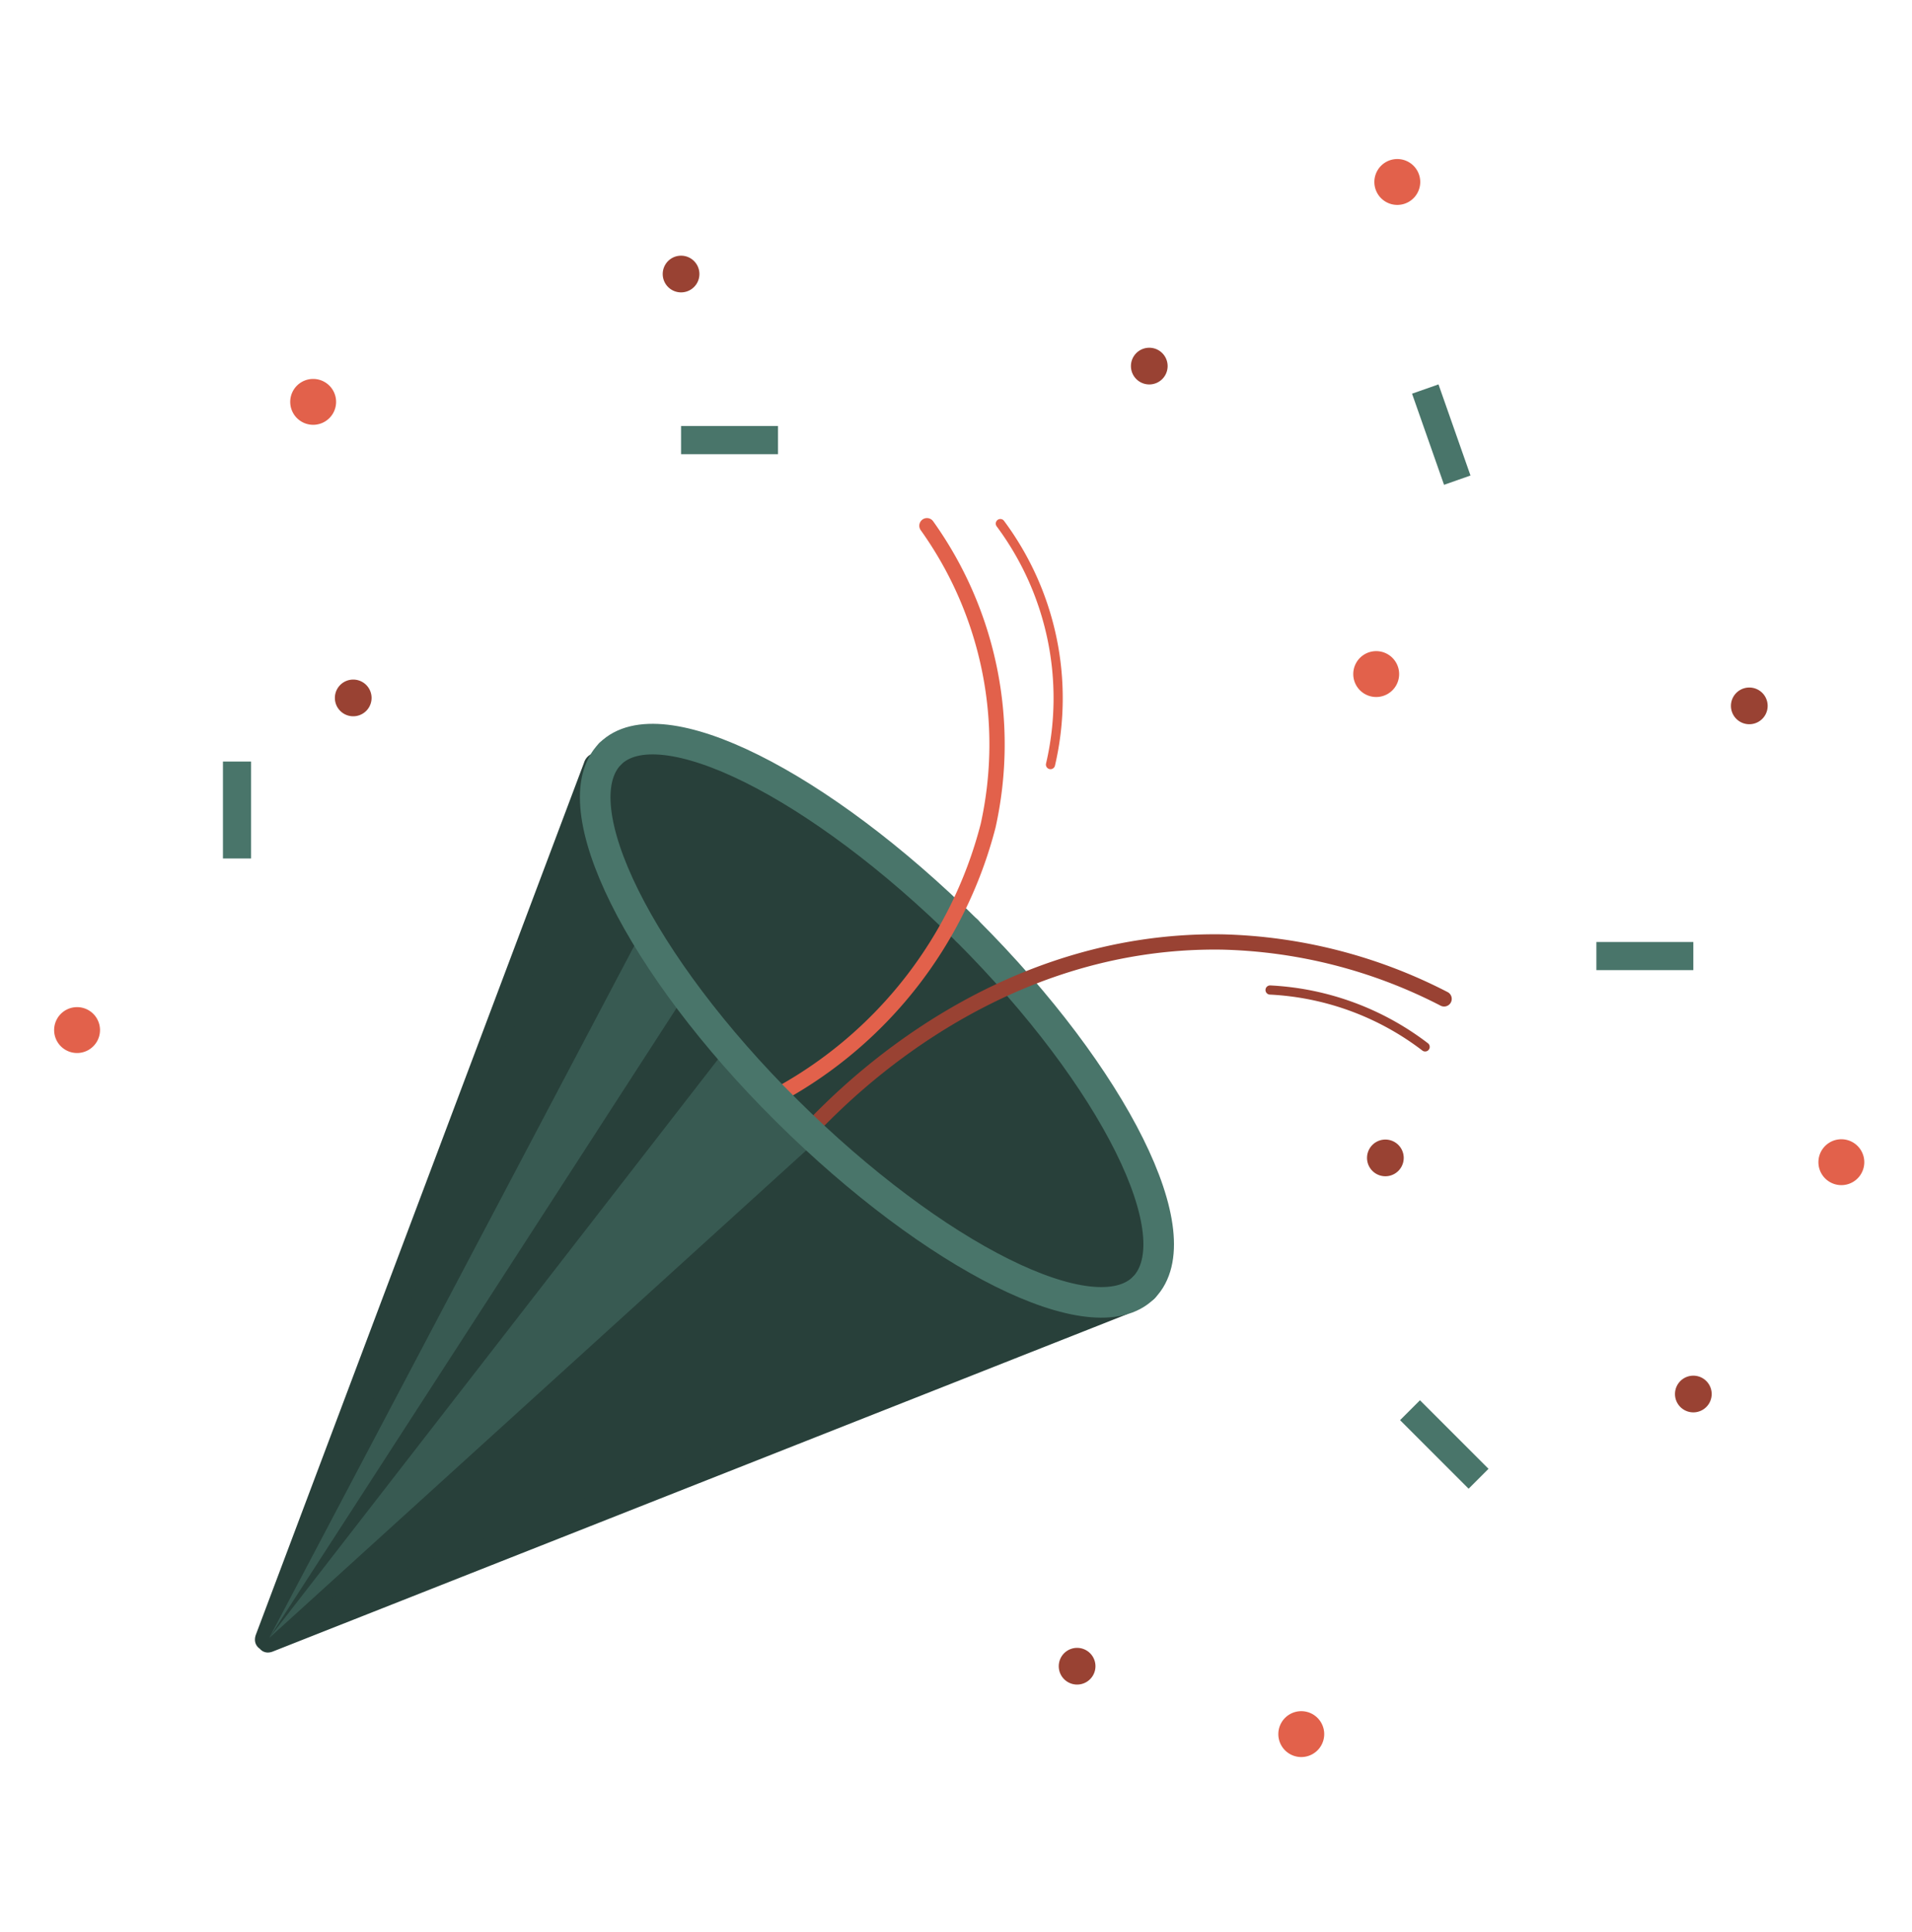 <svg id="Layer_1" data-name="Layer 1" xmlns="http://www.w3.org/2000/svg" viewBox="0 0 62.52 63.17"><defs><style>.cls-1{fill:#28403a;}.cls-10,.cls-2,.cls-3,.cls-4,.cls-9{fill:none;stroke-linecap:round;stroke-linejoin:round;}.cls-2{stroke:#49756a;}.cls-3,.cls-9{stroke:#e2614b;}.cls-3,.cls-4{stroke-width:0.5px;}.cls-10,.cls-4{stroke:#994233;}.cls-5,.cls-8{fill:#49756a;}.cls-5{opacity:0.5;}.cls-6{fill:#994233;}.cls-7{fill:#e2614b;}.cls-10,.cls-9{stroke-width:0.3px;}</style></defs><title>christmas_icons</title><polygon class="cls-1" points="8.8 53.56 19.53 25.05 36.66 42.57 8.8 53.56"/><polygon class="cls-1" points="8.8 53.56 19.53 25.05 36.66 42.57 8.8 53.56"/><path class="cls-1" d="M9.24,53.68l8.35-22.2c0.58-1.54,1.62-3.36,1.88-5a4.09,4.09,0,0,1,.37-1c0.45-.64-0.88-0.2-0.48,0,2.89,1.44,5.84,6,8.08,8.26,2.63,2.69,6.62,5.57,8.6,8.79,0.09,0.15,1-.47-0.44,0-1.59.48-3.14,1.24-4.68,1.84L8.68,53.13c-0.53.21-.3,1.08,0.24,0.87L36.78,43a0.46,0.46,0,0,0,.2-0.75L19.85,24.73a0.46,0.46,0,0,0-.75.2L8.37,53.44C8.16,54,9,54.22,9.24,53.68Z"/><ellipse class="cls-1" cx="28.67" cy="33.37" rx="4.16" ry="12.34" transform="translate(-15.2 30.05) rotate(-45)"/><path class="cls-2" d="M19.95,24.65c1.63-1.63,6.85,1,11.67,5.78"/><path class="cls-2" d="M31.62,30.43c4.82,4.82,7.41,10,5.78,11.67"/><path class="cls-3" d="M25.45,35.8A14,14,0,0,0,32.31,27a12.29,12.29,0,0,0-2-9.81"/><path class="cls-4" d="M26.72,36.69c1-1,5.87-6,13.24-5.89a16.66,16.66,0,0,1,7.26,1.86"/><path class="cls-5" d="M8.8,53.56l15-19.34a21.09,21.09,0,0,0,2.93,3.06Z"/><path class="cls-5" d="M8.8,53.56L21,30.43a18.76,18.76,0,0,0,1.4,2.1Z"/><path class="cls-2" d="M37.4,42.1c-1.63,1.63-6.85-1-11.67-5.78s-7.41-10-5.78-11.67"/><path class="cls-6" d="M11.55,23.42a0.6,0.6,0,0,0,0-1.2,0.6,0.6,0,0,0,0,1.2h0Z"/><path class="cls-6" d="M22.27,9.56a0.6,0.6,0,0,0,0-1.2,0.6,0.6,0,0,0,0,1.2h0Z"/><path class="cls-6" d="M37.58,12.57a0.6,0.6,0,0,0,0-1.2,0.6,0.6,0,0,0,0,1.2h0Z"/><path class="cls-6" d="M57.2,23.68a0.6,0.6,0,0,0,0-1.2,0.6,0.6,0,0,0,0,1.2h0Z"/><path class="cls-6" d="M45.3,38.46a0.6,0.6,0,0,0,0-1.2,0.6,0.6,0,0,0,0,1.2h0Z"/><path class="cls-6" d="M55.37,46.18a0.6,0.6,0,0,0,0-1.2,0.6,0.6,0,0,0,0,1.2h0Z"/><path class="cls-6" d="M35.22,55.08a0.6,0.6,0,0,0,0-1.2,0.6,0.6,0,0,0,0,1.2h0Z"/><path class="cls-7" d="M10.24,13.89a0.75,0.75,0,0,0,0-1.5,0.75,0.75,0,0,0,0,1.5h0Z"/><path class="cls-7" d="M2.52,34.43a0.75,0.75,0,0,0,0-1.5,0.75,0.75,0,0,0,0,1.5h0Z"/><path class="cls-7" d="M45,22.79a0.75,0.75,0,0,0,0-1.5,0.75,0.75,0,0,0,0,1.5h0Z"/><path class="cls-7" d="M45.69,6.7a0.75,0.75,0,0,0,0-1.5,0.75,0.75,0,0,0,0,1.5h0Z"/><path class="cls-7" d="M60.21,38.75a0.75,0.75,0,0,0,0-1.5,0.75,0.75,0,0,0,0,1.5h0Z"/><path class="cls-7" d="M42.55,57.45a0.75,0.75,0,0,0,0-1.5,0.75,0.75,0,0,0,0,1.5h0Z"/><rect class="cls-8" x="22.27" y="13.93" width="3.17" height="0.92"/><rect class="cls-8" x="52.2" y="30.8" width="3.17" height="0.92"/><rect class="cls-8" x="6.17" y="26.03" width="3.17" height="0.92" transform="translate(34.24 18.73) rotate(90)"/><rect class="cls-8" x="45.64" y="13.93" width="3.17" height="0.92" transform="matrix(0.33, 0.94, -0.94, 0.33, 45.07, -34.93)"/><rect class="cls-8" x="45.64" y="46.77" width="3.17" height="0.92" transform="translate(47.23 -19.56) rotate(45)"/><path class="cls-9" d="M34.35,25a9.56,9.56,0,0,0-1.64-7.88"/><path class="cls-10" d="M41.53,32.37a9.08,9.08,0,0,1,5.07,1.86"/></svg>